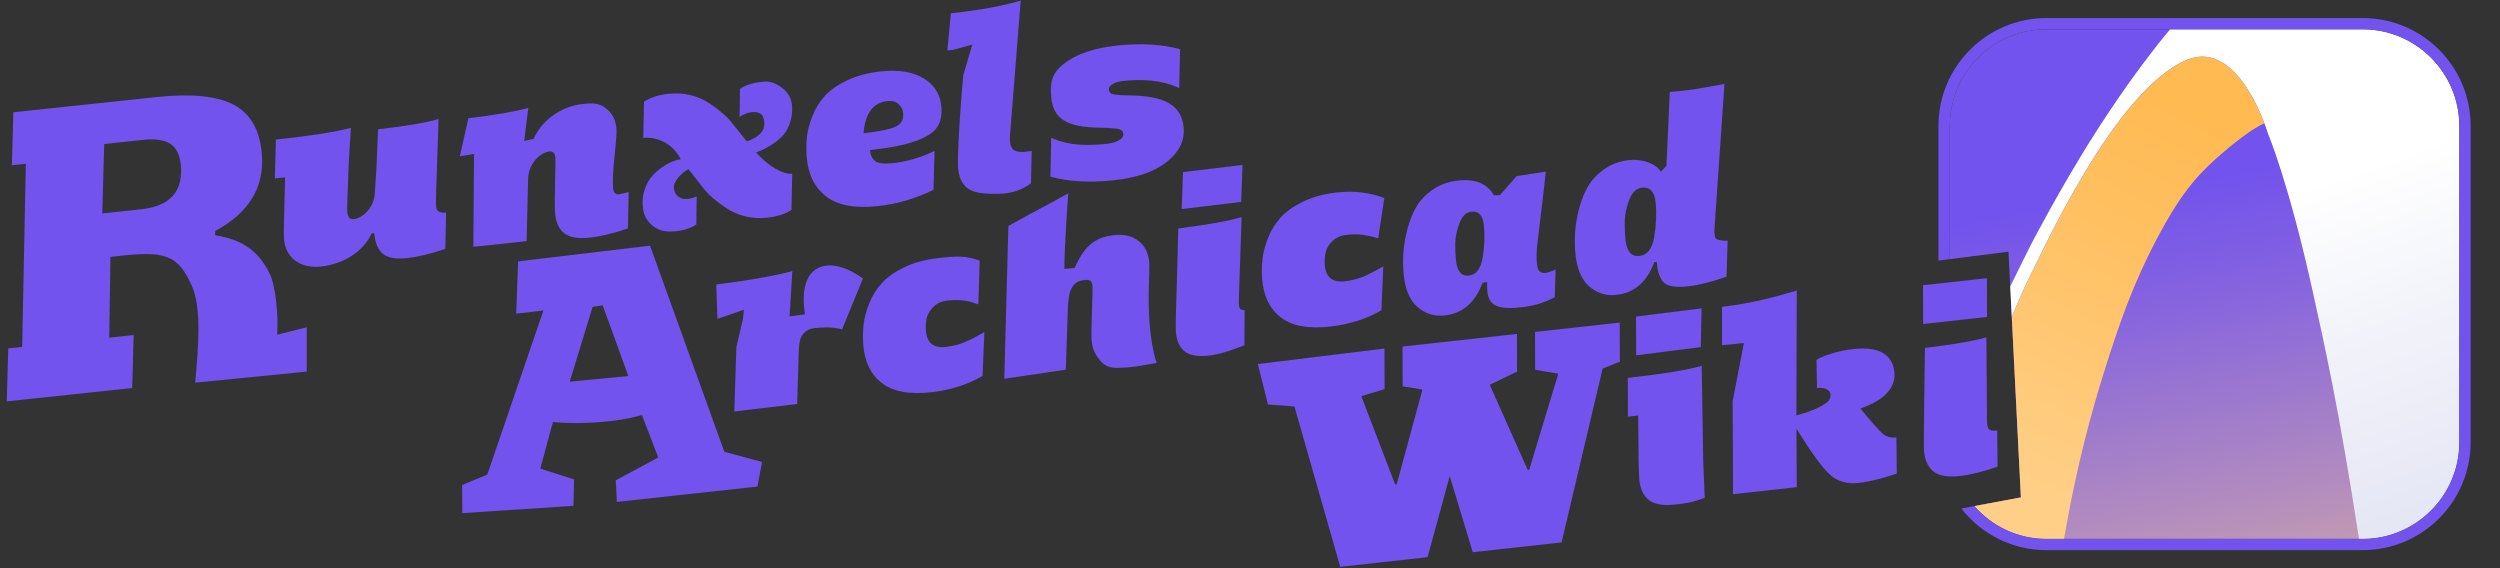 <svg version="1.2" xmlns="http://www.w3.org/2000/svg" xmlns:xlink="http://www.w3.org/1999/xlink" x="0px"
	 y="0px" viewBox="0 0 264 60">
<rect x="0" y="0" width="264" height="60" fill="#333333" stroke="none"/>
<g id="Logo">
	<linearGradient id="SVGID_1_" gradientUnits="userSpaceOnUse" x1="243.663" y1="84.87" x2="231.528" y2="18.944">
		<stop  offset="0" style="stop-color:#FFCF87"/>
		<stop  offset="0.029" style="stop-color:#FACB8A"/>
		<stop  offset="0.497" style="stop-color:#B18BBF"/>
		<stop  offset="0.832" style="stop-color:#8462E0"/>
		<stop  offset="1" style="stop-color:#7253ED"/>
	</linearGradient>
	<path fill="url(#SVGID_1_)" d="M249.501,3.096h-33.41c-5.62,0-10.19,4.58-10.19,10.2v14.068
		l6.193-0.786l1.313,25.95l-4.914,0.915c1.863,2.112,4.566,3.463,7.598,3.463h33.41
		c5.62,0,10.2-4.58,10.2-10.2V13.296C259.701,7.676,255.121,3.096,249.501,3.096z"/>
	<linearGradient id="SVGID_2_" gradientUnits="userSpaceOnUse" x1="235.986" y1="22.262" x2="251.977" y2="67.775">
		<stop  offset="0" style="stop-color:#FFFFFF"/>
		<stop  offset="0.405" style="stop-color:#F0F1F9"/>
		<stop  offset="1" style="stop-color:#DFE0F2"/>
	</linearGradient>
	<path fill="url(#SVGID_2_)" d="M249.501,3.096h-20.33c-0.3,0.35-0.59,0.7-0.87,1.06
		l-0.04,0.03c-2.53,3.19-4.89,6.52-7.07,9.97c-0.5,0.78-0.94,1.48-1.3,2.08
		c-1.58,2.6-3.09,5.24-4.53,7.92c-0.63,1.17-1.2,2.25-1.58,3.05
		c-0.457,0.909-0.965,1.943-1.501,3.044l0.162,3.204c0.828-1.945,1.443-3.34,1.709-3.858
		c1.52-2.94,9.06-19.9,16.69-23.24l0.21-0.08
		c5.49-2.12,8.46,7.87,8.46,7.87s2.17,5.07,4.74,16.76
		c1.26,5.72,2.79,12.5,4.86,26h0.39c5.62,0,10.2-4.58,10.2-10.2V13.296
		C259.701,7.676,255.121,3.096,249.501,3.096z"/>
	<linearGradient id="SVGID_3_" gradientUnits="userSpaceOnUse" x1="212.472" y1="50.237" x2="231.902" y2="12.025">
		<stop  offset="0" style="stop-color:#FFCF87"/>
		<stop  offset="0.612" style="stop-color:#FFC164"/>
		<stop  offset="1" style="stop-color:#FFBA52"/>
	</linearGradient>
	<path fill="url(#SVGID_3_)" d="M232.561,5.976c-0.48,0-0.98,0.1-1.51,0.3l-0.21,0.08
		c-7.63,3.34-15.17,20.3-16.69,23.24c-0.266,0.518-0.881,1.913-1.709,3.858
		l0.965,19.074l-4.915,0.915c1.863,2.112,4.567,3.463,7.599,3.463h1.87
		c0.11-0.62,0.22-1.28,0.35-1.97c1.03-5.58,2.41-11.09,4.14-16.49
		c1.4-4.33,2.74-8.36,5.34-13.28c2.17-4.1,3.82-6.3,6.38-8.56
		c1.54-1.36,3.74-3.1,4.95-3.58C238.271,10.796,236.031,5.976,232.561,5.976z"/>
	<path fill="#7253ED" d="M249.501,1.906h-33.41c-6.28,0-11.39,5.11-11.39,11.39V27.516
		l1.2-0.152V13.296c0-5.62,4.57-10.2,10.19-10.2h33.41
		c5.62,0,10.2,4.58,10.2,10.2v33.41c0,5.62-4.58,10.2-10.2,10.2h-33.41
		c-3.032,0-5.736-1.351-7.599-3.463l-1.372,0.255c2.085,2.672,5.325,4.397,8.97,4.397
		h33.41c6.29,0,11.4-5.11,11.4-11.39V13.296
		C260.901,7.016,255.791,1.906,249.501,1.906z"/>
</g>
<g id="Text">
	<path fill="#7253ED" d="M162.097,35.05l8.946-0.987l0.016,4.131l-1.821,0.726l-4.333,18.357
		l-9.38,1.035l-2.434-8.038l-2.338,8.564l-9.224,1.019l-4.836-16.933l-2.799-0.213
		l-1.061-4.269l13.364-1.636l0.016,4.284l-2.457,0.747l3.576,9.331l0.158-0.018
		l2.721-10.016l-2.09-0.336l-0.015-4.203l12.086-1.334l0.015,3.978l-2.891,1.394
		l4.012,8.991l0.158-0.017l3.07-10.143l-2.443-0.413L162.097,35.05z"/>
	<path fill="#7253ED" d="M179.859,48.694l0.16,3.883c-1.524,0.532-2.008,0.577-3.178,0.706
		c-1.205,0.133-2.101-0.018-2.685-0.454c-0.586-0.437-0.933-1.148-1.042-2.138
		c-0.06-0.54-0.102-2.811-0.124-6.812l-1.079,0.118l-0.016-4.094
		c3.669-0.405,6.271-0.829,7.807-1.272L179.859,48.694z M172.776,37.52l-0.015-4.094
		l6.926-0.865l-0.085,4.091L172.776,37.52z"/>
	<path fill="#7253ED" d="M191.877,40.977l-0.056-2.978c0.34-0.22,0.88-0.444,1.619-0.671
		c0.739-0.229,1.478-0.382,2.215-0.463c2.716-0.3,4.181,0.512,4.393,2.437
		c0.09,0.81-0.171,1.543-0.78,2.202c-0.61,0.659-1.547,1.204-2.81,1.634
		c1.197,1.453,1.982,2.341,2.355,2.663c0.372,0.323,0.855,0.451,1.449,0.386l0.039,3.819
		c-1.525,0.531-2.873,0.862-4.041,0.991c-1.205,0.133-2.201-0.147-2.988-0.843
		c-0.786-0.695-1.976-2.319-3.567-4.87l0.033,6.16l-6.728,0.742l-0.048-9.795
		l1.193-6.165l-2.313,0.23v-4.057c3.209-0.354,5.908-1.135,7.894-1.719l-0.038,13.191
		c1.073-0.3,1.893-0.601,2.458-0.901c0.565-0.299,0.901-0.542,1.008-0.727
		c0.107-0.186,0.147-0.395,0.122-0.629c-0.024-0.217-0.162-0.389-0.412-0.516
		C192.623,40.972,192.291,40.932,191.877,40.977z"/>
	<path fill="#7253ED" d="M103.949,35.069l-0.193,4.626c-1.545,0.905-3.31,1.477-5.293,1.713
		c-2.373,0.283-4.153-0.037-5.341-0.961c-1.187-0.923-1.843-2.298-1.968-4.125
		c-0.048-0.698-0.032-1.391,0.046-2.077c0.078-0.686,0.277-1.427,0.598-2.224
		c0.32-0.796,0.758-1.502,1.314-2.119c0.556-0.617,1.335-1.17,2.337-1.66
		c1.002-0.488,2.167-0.812,3.495-0.971c2.001-0.238,3.028-0.293,4.51,0.252l-0.14,4.619
		c-0.896-0.309-0.894-0.297-1.427-0.388c-0.534-0.089-1.145-0.094-1.835-0.012
		c-0.637,0.076-1.14,0.304-1.507,0.681c-0.367,0.379-0.595,0.766-0.684,1.164
		c-0.089,0.398-0.117,0.831-0.085,1.296c0.09,1.326,0.799,1.908,2.127,1.751
		c0.691-0.083,1.306-0.232,1.844-0.449C102.288,35.966,103.021,35.595,103.949,35.069z"/>
	<path fill="#7253ED" d="M146.073,28.133l-0.193,4.626c-1.545,0.905-3.31,1.477-5.293,1.713
		c-2.373,0.283-4.153-0.037-5.341-0.961c-1.187-0.923-1.843-2.298-1.968-4.125
		c-0.048-0.698-0.032-1.391,0.046-2.077c0.078-0.686,0.277-1.427,0.598-2.224
		c0.32-0.796,0.758-1.502,1.314-2.119c0.556-0.617,1.335-1.17,2.337-1.66
		c1.002-0.488,2.167-0.812,3.495-0.971c2.001-0.238,3.636,0.029,5.118,0.574l-0.65,4.259
		c-0.629-0.196-0.993-0.259-1.525-0.35c-0.534-0.089-1.145-0.094-1.835-0.012
		c-0.637,0.076-1.14,0.304-1.507,0.681c-0.367,0.379-0.595,0.766-0.684,1.164
		s-0.117,0.831-0.085,1.296c0.09,1.326,0.799,1.908,2.127,1.751
		c0.691-0.083,1.306-0.232,1.844-0.449C144.412,29.03,145.146,28.659,146.073,28.133z"/>
	<path fill="#7253ED" d="M106.485,23.86c2.579-1.434,4.578-2.456,6.326-3.448
		c0,0-0.425,5.646-0.411,7.984l1.073-0.094c0.963-2.101,1.933-3.207,4.078-3.462
		c1.116-0.133,2.014,0.071,2.693,0.612c0.68,0.542,1.053,1.314,1.122,2.317
		c0.034,0.501-0.036,1.513-0.061,3.039c-0.085,5.17,0.837,7.509,0.837,7.509
		c-1.771,0.339-2.622,0.498-4.011,0.532c-0.938,0.023-1.446-0.19-1.916-0.734
		c-0.46-0.533-0.867-1.139-0.935-2.124c-0.035-0.518-0.026-1.557,0.029-3.116
		c0.054-1.559,0.074-2.446,0.06-2.66c-0.033-0.484-0.232-0.668-0.606-0.659
		c-1.733,0.039-1.927,1.354-1.999,3.172l-0.215,6.311l-6.495,0.955L106.485,23.86z"/>
	<path fill="#7253ED" d="M164.273,28.468l-0.088,2.919c-1.532,0.801-2.713,0.99-3.988,1.109
		c-1.297,0.12-2.171-0.065-2.609-0.472c-0.438-0.408-0.591-1.067-0.538-2.236
		l-0.493,0.07c-0.77,2.078-2.083,3.227-3.942,3.448
		c-1.134,0.136-2.123-0.171-2.968-0.919c-0.846-0.748-1.329-2.007-1.449-3.78
		c-0.046-0.662-0.043-1.344,0.008-2.045s0.188-1.489,0.414-2.365
		c0.227-0.875,0.539-1.656,0.938-2.345c0.399-0.688,0.974-1.294,1.724-1.816
		s1.621-0.843,2.612-0.961c1.859-0.222,3.144,0.293,3.854,1.545l0.639-0.009l1.767-2.011
		l3.078-0.475c-0.042,0.647-0.549,4.816-0.886,7.605
		c-0.127,1.055-0.131,2.567,0.193,2.887C163.047,29.116,163.876,28.579,164.273,28.468z
		 M155.399,22.354c-0.569,0.047-0.995,0.451-1.278,1.207
		c-0.285,0.757-0.432,1.454-0.443,2.085c-0.011,0.632,0.013,1.231,0.067,1.797
		c0.113,1.173,0.553,1.726,1.321,1.662c0.794-0.067,1.293-0.689,1.495-1.867
		c0.201-1.177,0.248-2.321,0.139-3.433C156.599,22.773,156.167,22.29,155.399,22.354z"/>
	<path fill="#7253ED" d="M78.104,12.363l0.038-2.979c0.862-0.564,1.722-0.682,2.46-0.76
		c0.882-0.094,1.591,0.312,2.136,0.772c0.544,0.46,0.844,1.053,0.901,1.773
		c0.072,0.92-0.122,1.796-0.583,2.627c-0.461,0.832-1.764,1.772-3.216,2.304
		c1.272,1.412,2.812,2.35,3.819,2.244l-0.08,3.828c-0.691,0.438-1.549,0.71-2.575,0.819
		c-0.828,0.088-1.616,0.034-2.367-0.159c-0.75-0.192-1.451-0.514-2.104-0.963
		c-0.652-0.448-1.213-0.898-1.685-1.348c-0.471-0.451-1.589-1.982-2.149-2.65
		c-0.548,0.249-1.592,1.195-1.547,1.972c0.035,0.614,0.634,1.68,2.418,0.896l-0.038,2.978
		c-0.863,0.565-2.006,0.745-2.838,0.733c-0.887-0.013-1.514-0.313-2.048-0.86
		c-0.498-0.51-0.72-1.102-0.776-1.824c-0.072-0.92,0.13-1.801,0.608-2.644
		c0.479-0.842,1.918-2.067,3.418-2.315c-1.087-2.031-2.96-2.358-3.968-2.252l0.08-3.828
		c0.691-0.438,1.55-0.71,2.576-0.818c0.827-0.088,1.616-0.04,2.366,0.144
		s1.45,0.5,2.102,0.95c0.652,0.448,1.214,0.897,1.685,1.349
		c0.47,0.45,1.567,1.91,2.128,2.578c1.152-0.372,2.209-1.157,1.736-2.528
		C80.315,11.571,78.916,11.724,78.104,12.363z"/>
	<path fill="#7253ED" d="M98.689,15.943l-0.113,4.104c-1.886,0.929-3.855,1.502-5.907,1.72
		c-2.412,0.256-4.225-0.087-5.442-1.032c-1.217-0.943-1.898-2.336-2.043-4.176
		c-0.055-0.703-0.046-1.399,0.026-2.09c0.073-0.689,0.268-1.433,0.586-2.231
		c0.318-0.797,0.757-1.503,1.317-2.118c0.56-0.614,1.347-1.16,2.361-1.642
		c1.014-0.481,2.197-0.793,3.546-0.937c1.871-0.198,3.378,0.046,4.521,0.734
		c1.142,0.688,1.766,1.699,1.871,3.034c0.068,0.866-0.084,1.578-0.458,2.136
		c-0.374,0.558-1.134,1.043-2.281,1.457c-1.147,0.412-2.746,0.728-4.798,0.945
		c0.042,0.541,0.228,0.932,0.555,1.169c0.327,0.238,0.958,0.308,1.894,0.209
		C95.747,17.074,97.202,16.648,98.689,15.943z M95.375,12.021
		c-0.031-0.411-0.192-0.752-0.483-1.024c-0.292-0.27-0.689-0.375-1.191-0.32
		c-1.507,0.166-2.344,1.297-2.511,3.393c1.65-0.182,2.772-0.411,3.366-0.685
		C95.15,13.113,95.424,12.657,95.375,12.021z"/>
	<path fill="#7253ED" d="M110.922,18.655l0.086-4.108c1.92,0.889,3.963,0.843,5.979,0.629
		c0.899-0.096,1.572-0.524,1.618-0.829c0.035-0.239,0.092-0.703-0.75-0.765
		c-0.241-0.018-0.796-0.087-1.559-0.097c-3.686-0.027-5.107-0.914-5.297-3.331
		c-0.109-1.39,0.03-2.377,1.328-3.407c1.298-1.029,3.17-1.673,5.618-1.934
		c2.537-0.27,4.76-0.143,6.67,0.383l-0.086,4.108c-1.92-0.889-3.927-0.965-5.942-0.751
		c-0.9,0.096-1.473,0.491-1.493,0.798c-0.014,0.21,0.098,0.48,0.324,0.566
		c0.266,0.101,1.039,0.149,1.801,0.157c3.685,0.028,5.586,0.995,5.777,3.43
		c0.108,1.371-0.488,2.571-1.786,3.6c-1.298,1.029-3.171,1.675-5.618,1.935
		C115.055,19.309,112.832,19.181,110.922,18.655z"/>
	<path fill="#7253ED" d="M46.435,22.384c-0.16-0.074-0.262-0.163-0.307-0.268
		c-0.044-0.104-0.073-0.237-0.085-0.4c-0.014-0.18-0.002-0.896,0.036-2.146
		c0.037-1.25,0.083-2.619,0.139-4.107c0.055-1.488,0.084-2.45,0.086-2.888
		c-1.4,0.393-3.288,0.725-6.38,1.078l-0.175,4.183l-0.159,2.427
		c-0.056,1.825-1.442,2.8-2.252,2.886c-0.396,0.042-0.616-0.218-0.66-0.777
		c-0.017-0.216-0.015-0.602,0.004-1.159c0.019-0.557,0.056-1.588,0.11-3.095
		c0.054-1.507,0.183-3.098,0.259-4.624c-1.562,0.438-4.245,0.852-7.916,1.242
		l-0.112,4.104l1.08-0.114c-0.109,3.923-0.149,6.063-0.121,6.425
		c0.084,1.063,0.487,1.857,1.208,2.382c0.721,0.523,1.622,0.728,2.702,0.613
		c2.141-0.228,4.383-1.394,5.36-3.499l0.27-0.028c0.08,1.011,0.376,1.733,0.892,2.169
		c0.515,0.438,1.366,0.593,2.554,0.466c1.17-0.124,2.523-0.449,4.061-0.977l0.08-3.828
		C46.819,22.48,46.594,22.458,46.435,22.384z"/>
	<path fill="#7253ED" d="M181.206,25.199c-0.126-0.138-0.18-0.472-0.161-0.996l1.06-15.343
		c-1.865,0.335-3.105,0.638-5.774,0.851l-0.354,7.795l-0.591,0.617
		c-0.493-0.853-2.045-1.376-3.356-1.221c-0.992,0.118-1.862,0.438-2.612,0.961
		c-0.75,0.523-1.325,1.129-1.724,1.816c-0.399,0.688-0.712,1.47-0.938,2.346
		c-0.226,0.875-0.364,1.664-0.414,2.365c-0.051,0.7-0.054,1.382-0.009,2.044
		c0.121,1.773,0.604,3.032,1.45,3.78c0.845,0.748,1.834,1.055,2.968,0.92
		c1.859-0.222,3.173-1.371,3.942-3.449l0.266-0.031c0.071,1.058,0.326,1.789,0.765,2.197
		c0.439,0.408,1.305,0.535,2.598,0.381c1.15-0.137,2.484-0.476,4-1.018l0.116-3.804
		C181.994,25.464,181.332,25.338,181.206,25.199z M174.682,25.037
		c-0.218,1.259-0.755,1.924-1.612,1.995c-0.828,0.068-1.303-0.523-1.426-1.777
		c-0.059-0.605-0.083-1.244-0.071-1.921c0.012-0.675,0.171-1.419,0.478-2.228
		c0.306-0.808,0.766-1.24,1.379-1.292c0.826-0.068,1.295,0.448,1.403,1.551
		C174.949,22.554,174.898,23.777,174.682,25.037z"/>
	<path fill="#7253ED" d="M85.008,33.192l-1.626,0.219l0.29-4.792
		c-1.523,0.452-4.76,1.027-8.036,1.417l0.124,3.641l2.799-0.974l-0.106,0.992
		l-0.691,2.959l-0.221,6.798l6.641-0.791l0.173-5.707
		c0.033-0.834,0.185-1.356,0.399-1.618c0.302-0.37,0.604-0.606,1.294-0.689
		c0.761-0.09,1.949-0.142,2.872,0.138l2.208-5.371
		C87.596,26.826,84.134,27.735,85.008,33.192z"/>
	<g>
		<polygon fill="#7253ED" points="131.211,17.416 124.927,18.173 124.785,22.078 131.068,21.32 		"/>
		<path fill="#7253ED" d="M130.822,31.6l0.293-8.673c-1.375,0.408-3.612,0.808-6.693,1.198
			l-0.097,4.078c-0.139,3.987-0.19,6.25-0.154,6.786c0.067,0.985,0.379,1.692,0.935,2.124
			c0.556,0.43,1.427,0.574,2.614,0.433c1.15-0.137,2.568-0.644,3.689-1.091l0.021-3.71
			C130.903,32.741,130.798,32.572,130.822,31.6z"/>
	</g>
	<path fill="#7253ED" d="M65.136,20.515c-0.16-0.074-0.263-0.163-0.307-0.268
		s-0.073-0.237-0.085-0.4c-0.012-0.144-0.068-1.088,0.074-2.518
		c0.152-1.528,0.323-3.18,0.283-3.685c-0.08-1.01-0.426-1.655-1.123-2.209
		c-0.696-0.553-1.323-0.568-2.457-0.448c-2.159,0.229-4.225,1.582-5.184,3.684
		l-0.98,0.213l0.432-3.488c-1.358,0.384-3.589,0.767-6.326,1.088l-0.909,4.024
		l1.506-0.248l-0.078,9.805l5.629-0.598l0.159-6.579c0.057-1.823,1.444-2.805,2.253-2.891
		c0.378-0.04,0.586,0.183,0.624,0.67c0.017,0.217,0.006,1.109-0.035,2.678
		c-0.039,1.568-0.039,2.614,0.002,3.138c0.078,0.992,0.402,1.708,0.972,2.147
		c0.569,0.44,1.457,0.596,2.663,0.468c1.169-0.124,2.523-0.449,4.06-0.977l0.08-3.829
		C66.101,20.324,65.295,20.59,65.136,20.515z"/>
	<path fill="#7253ED" d="M106.645,14.436l1.141-14.367c-2.023,0.578-4.169,0.99-7.372,1.33
		l-0.373,3.921l0.594-0.047l2.042-0.57l-0.961,3.257
		c-0.543,6.378-0.592,9.096-0.54,9.759c0.078,0.992,0.402,1.708,0.972,2.147
		c0.569,0.44,1.45,0.578,2.662,0.607c1.276,0.03,2.717-0.096,4.061-1.116l0.08-3.433
		C106.925,16.341,106.614,15.709,106.645,14.436z"/>
	<path fill="#7253ED" d="M32.39,34.562l-3.124,0.785c0.165-2.199-0.217-5.294-0.761-6.407
		c-1.202-2.457-2.9-3.634-5.781-4.101l0.002-0.445c3.559-1.916,5.203-4.608,4.93-8.075
		c-0.201-2.558-1.186-4.306-2.954-5.246c-1.769-0.941-4.504-1.215-8.208-0.821
		l-15.085,1.603l-0.153,5.597l1.472-0.156L2.341,36.631l-1.472,0.157l-0.154,5.595
		l13.246-1.407l0.154-5.596l-2.576,0.274l0.123-8.523l0.735-0.078
		c5.099-0.617,6.427-0.083,7.863,3.139c1.063,2.386,0.673,6.531,0.354,10.217l11.776-1.169
		V34.562z M14.907,22.098L10.801,22.538l0.204-7.329l4.106-0.44
		c1.3-0.138,2.268,0.01,2.907,0.445c0.637,0.437,1,1.208,1.086,2.311
		C19.318,20.252,17.918,21.777,14.907,22.098z"/>
	<path fill="#7253ED" d="M76.492,47.707l-7.851-21.766l-13.927,1.659l-0.204,5.525l2.878-0.343
		L51.458,50.117l-2.657,1.098l0.018,2.972l11.74-0.774l0.062-2.788l-3.566-1.139
		l1.332-4.915c2.968,0.261,6.892,0.022,9.402-0.749l1.723,4.487l-4.488,2.409l0.12,2.285
		l14.842-1.625l0.487-2.597L76.492,47.707z M60.164,40.304l2.418-7.906l1.062-0.155
		l2.708,7.466L60.164,40.304z"/>
	<g>
		<polygon fill="#7253ED" points="209.831,33.469 209.816,29.375 203.071,30.119 203.087,34.214 		"/>
		<path fill="#7253ED" d="M210.905,45.463c-0.449,0.05-0.741,0.005-0.875-0.135
			c-0.135-0.14-0.203-0.474-0.206-1.002l-0.06-8.704
			c-1.345,0.388-3.51,0.761-6.494,1.12c0,0-0.154,10.4-0.094,10.94
			c0.108,0.989,0.456,1.701,1.041,2.138c0.585,0.436,1.48,0.587,2.686,0.453
			c1.169-0.129,2.516-0.459,4.041-0.991L210.905,45.463z"/>
	</g>
</g>
</svg>
